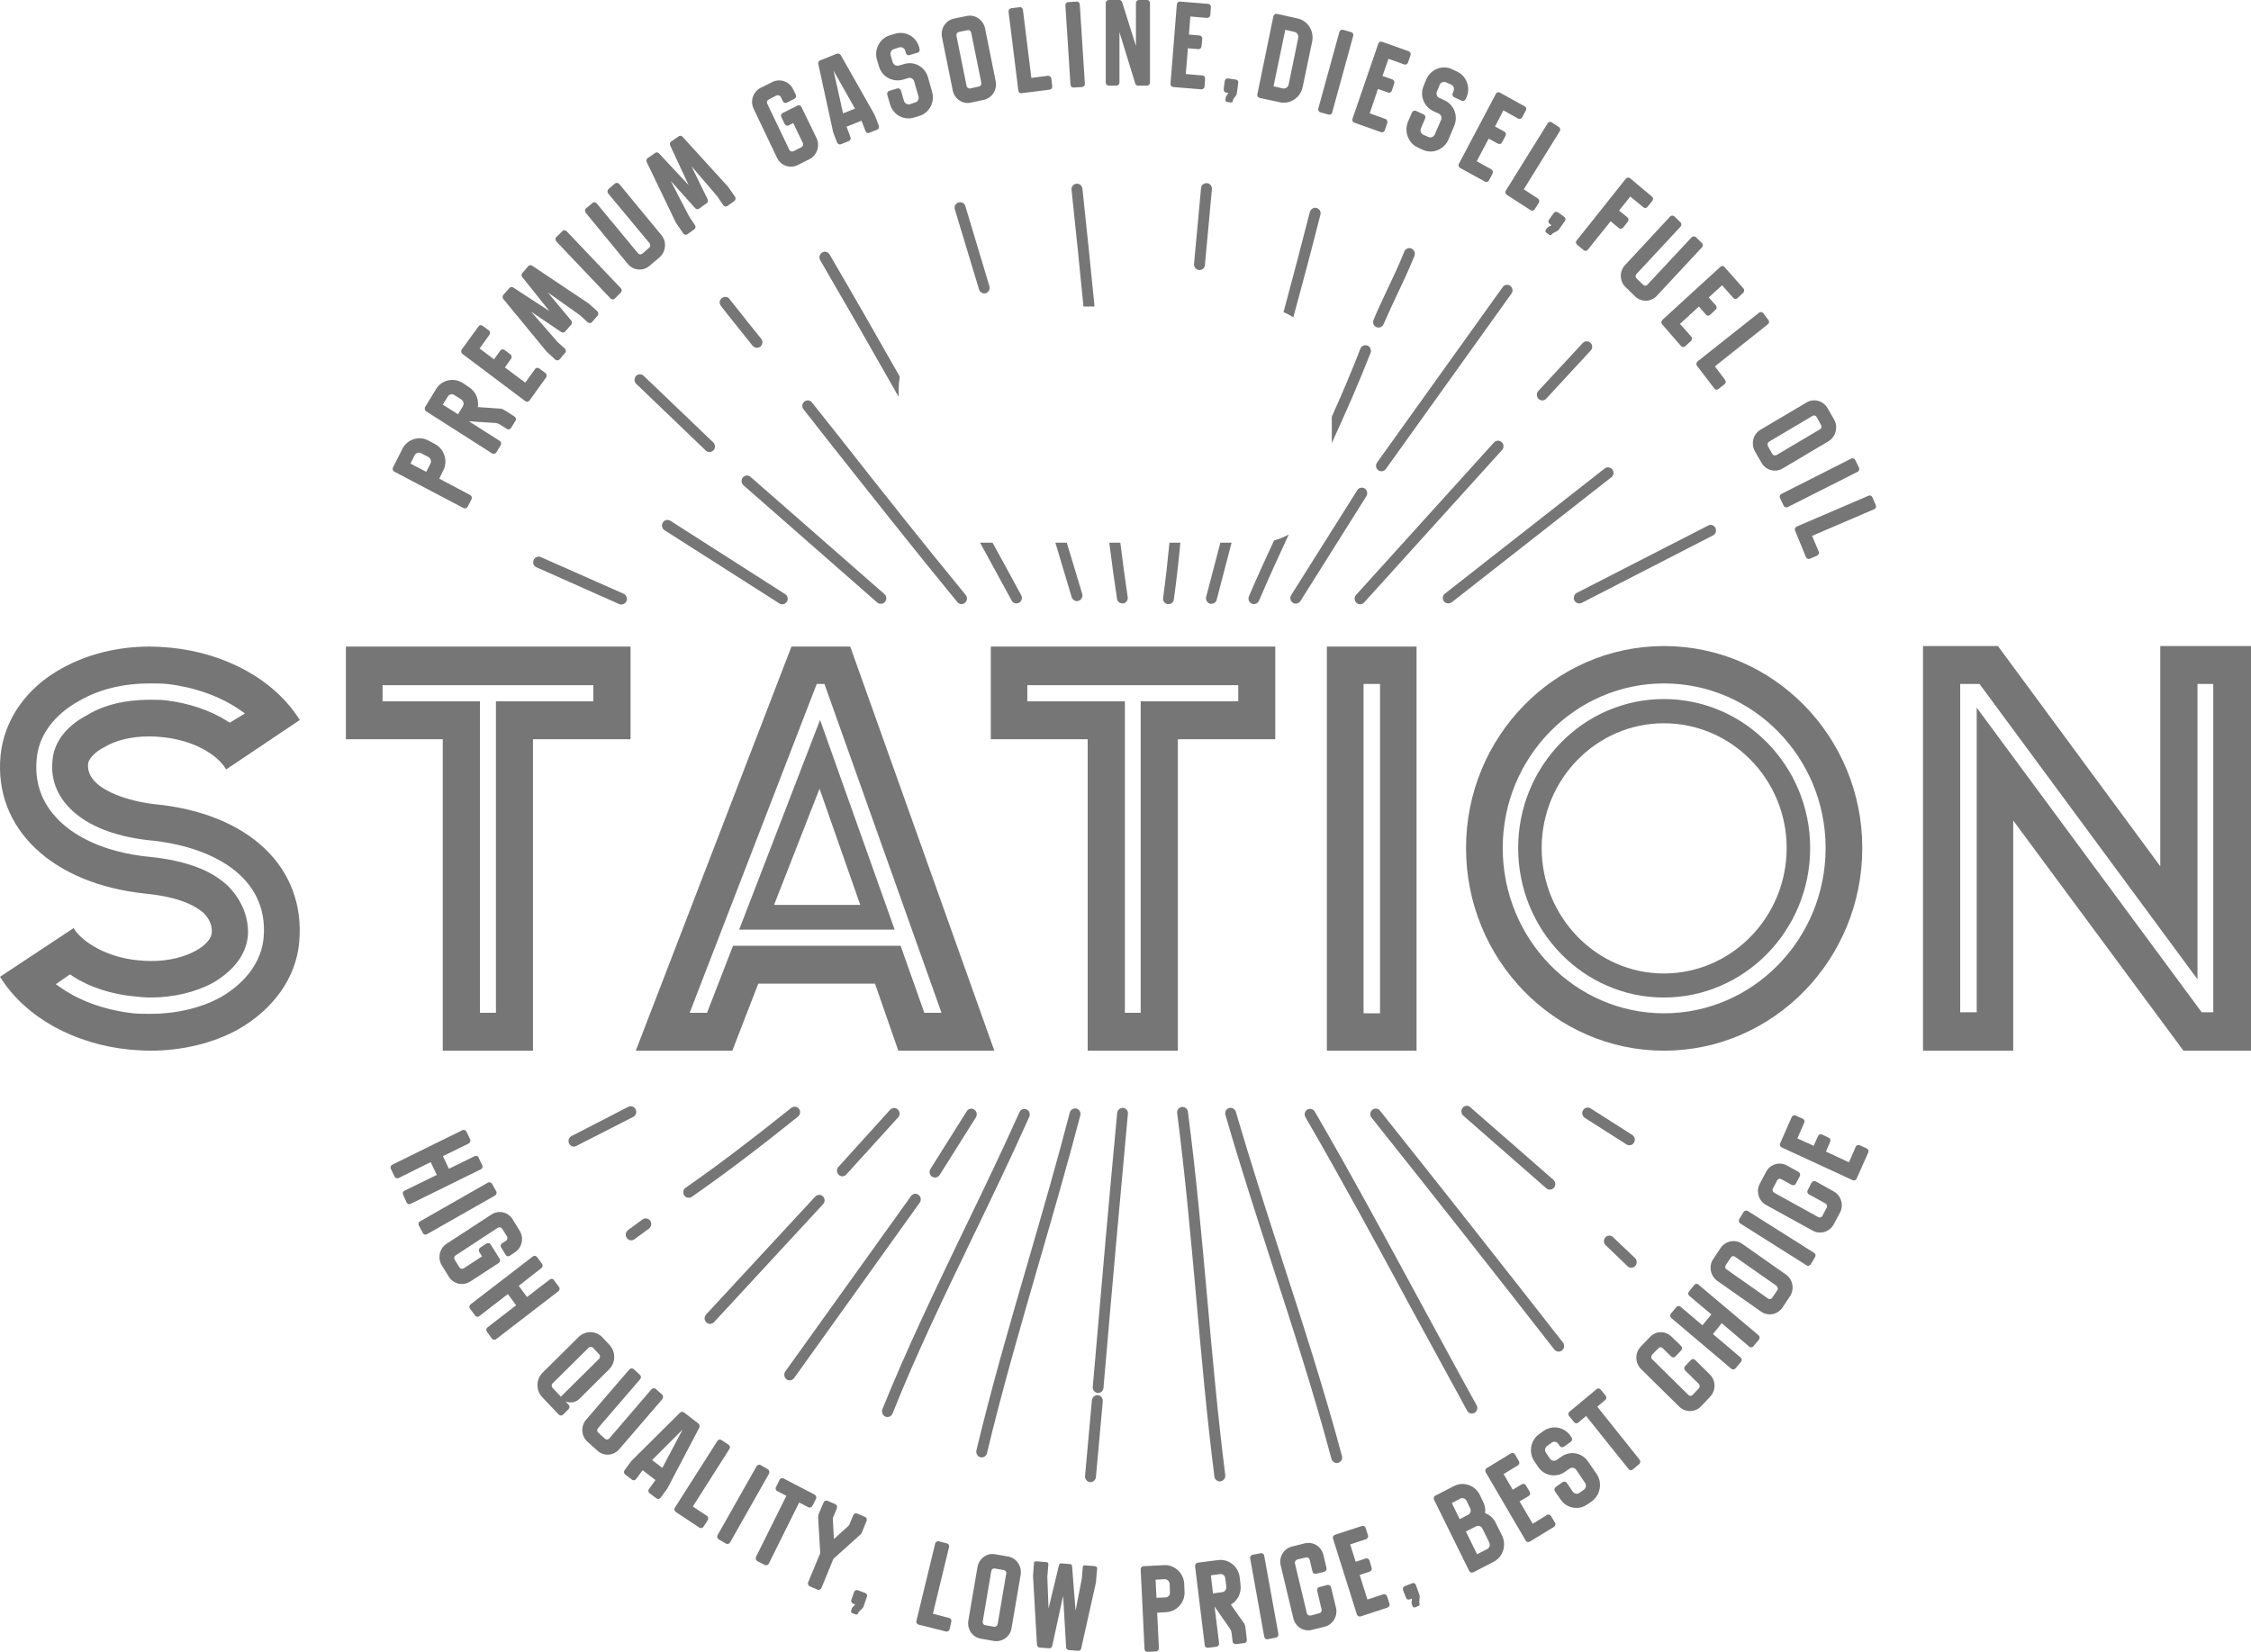 <svg width="128.27" height="94.147" viewBox="0 0 128.27 94.147" fill="none" xmlns="http://www.w3.org/2000/svg" xmlns:xlink="http://www.w3.org/1999/xlink">
	<desc>
			Created with Pixso.
	</desc>
	<defs/>
	<path id="Vector" d="M45.53 63.19C45.42 63.06 45.23 63.03 45.09 63.14C42.73 65.03 40.87 66.44 39.07 67.69C38.93 67.78 38.89 67.98 38.99 68.13C39.05 68.22 39.15 68.26 39.25 68.26C39.31 68.26 39.37 68.25 39.42 68.21C41.23 66.95 43.1 65.54 45.47 63.64C45.61 63.53 45.63 63.33 45.53 63.19Z" fill="#767676" fill-opacity="1" fill-rule="nonzero"/>
	<path id="Vector" d="M35.97 70.69C36.03 70.69 36.09 70.67 36.15 70.63L36.98 70.02C37.12 69.91 37.15 69.72 37.05 69.57C36.94 69.43 36.75 69.4 36.61 69.5L35.78 70.11C35.65 70.22 35.61 70.41 35.72 70.56C35.78 70.64 35.87 70.69 35.97 70.69Z" fill="#767676" fill-opacity="1" fill-rule="nonzero"/>
	<path id="Vector" d="M55.09 63.33L53.02 66.62C52.93 66.77 52.97 66.97 53.11 67.06C53.16 67.09 53.22 67.11 53.28 67.11C53.38 67.11 53.48 67.06 53.54 66.97L55.61 63.68C55.7 63.53 55.66 63.33 55.52 63.24C55.38 63.14 55.18 63.18 55.09 63.33Z" fill="#767676" fill-opacity="1" fill-rule="nonzero"/>
	<path id="Vector" d="M45 78.67C45.1 78.67 45.19 78.62 45.25 78.54L52.41 68.54C52.51 68.4 52.48 68.2 52.34 68.1C52.21 67.99 52.01 68.02 51.91 68.17L44.75 78.16C44.65 78.3 44.68 78.5 44.82 78.61C44.87 78.65 44.94 78.67 45 78.67Z" fill="#767676" fill-opacity="1" fill-rule="nonzero"/>
	<path id="Vector" d="M60.96 63.41C60.23 66.23 59.4 69.08 58.6 71.84C57.57 75.37 56.51 79.02 55.64 82.66C55.6 82.83 55.7 83 55.86 83.05C55.89 83.05 55.92 83.06 55.94 83.06C56.08 83.06 56.21 82.96 56.24 82.82C57.11 79.19 58.17 75.54 59.19 72.02C59.99 69.26 60.82 66.4 61.56 63.57C61.6 63.4 61.51 63.23 61.34 63.18C61.18 63.14 61 63.24 60.96 63.41Z" fill="#767676" fill-opacity="1" fill-rule="nonzero"/>
	<path id="Vector" d="M40.46 75.45C40.54 75.45 40.62 75.42 40.69 75.35L46.9 68.63C47.02 68.5 47.02 68.31 46.89 68.18C46.77 68.06 46.57 68.07 46.45 68.2L40.24 74.91C40.12 75.04 40.12 75.24 40.25 75.36C40.31 75.42 40.38 75.45 40.46 75.45Z" fill="#767676" fill-opacity="1" fill-rule="nonzero"/>
	<path id="Vector" d="M35.8 63.08L32.56 64.75C32.41 64.83 32.35 65.02 32.43 65.17C32.48 65.28 32.59 65.35 32.7 65.35C32.75 65.35 32.8 65.33 32.84 65.31L36.09 63.65C36.24 63.57 36.3 63.38 36.22 63.22C36.14 63.07 35.96 63 35.8 63.08Z" fill="#767676" fill-opacity="1" fill-rule="nonzero"/>
	<path id="Vector" d="M48.23 66.93L51.18 63.68C51.3 63.55 51.29 63.35 51.16 63.23C51.04 63.11 50.84 63.12 50.72 63.25L47.78 66.5C47.66 66.63 47.67 66.83 47.79 66.95C47.85 67.01 47.93 67.04 48 67.04C48.09 67.04 48.17 67 48.23 66.93Z" fill="#767676" fill-opacity="1" fill-rule="nonzero"/>
	<path id="Vector" d="M58.65 63.65C58.72 63.49 58.66 63.3 58.5 63.23C58.34 63.16 58.16 63.22 58.09 63.39C57.07 65.67 55.96 67.97 54.89 70.18C53.31 73.47 51.67 76.87 50.28 80.32C50.22 80.48 50.3 80.67 50.46 80.74C50.49 80.75 50.53 80.76 50.57 80.76C50.69 80.76 50.81 80.69 50.86 80.56C52.23 77.12 53.87 73.74 55.45 70.46C56.52 68.24 57.63 65.94 58.65 63.65Z" fill="#767676" fill-opacity="1" fill-rule="nonzero"/>
	<path id="Vector" d="M69.2 84.15C69.22 84.31 69.36 84.43 69.51 84.43C69.52 84.43 69.54 84.43 69.55 84.42C69.72 84.4 69.84 84.24 69.82 84.07C69.39 80.68 69.08 77.21 68.78 73.85C68.47 70.41 68.15 66.85 67.69 63.36C67.67 63.19 67.52 63.07 67.34 63.09C67.17 63.12 67.05 63.27 67.08 63.45C67.53 66.92 67.85 70.48 68.16 73.91C68.46 77.27 68.77 80.75 69.2 84.15Z" fill="#767676" fill-opacity="1" fill-rule="nonzero"/>
	<path id="Vector" d="M72.47 72C73.65 75.63 74.87 79.39 75.87 83.14C75.91 83.28 76.04 83.38 76.17 83.38C76.2 83.38 76.23 83.37 76.25 83.37C76.42 83.32 76.52 83.15 76.47 82.98C75.46 79.21 74.24 75.44 73.06 71.8C72.17 69.05 71.25 66.19 70.42 63.36C70.37 63.2 70.2 63.1 70.03 63.15C69.87 63.2 69.78 63.38 69.83 63.54C70.65 66.38 71.58 69.24 72.47 72Z" fill="#767676" fill-opacity="1" fill-rule="nonzero"/>
	<path id="Vector" d="M83.6 80.39C83.66 80.5 83.76 80.56 83.87 80.56C83.92 80.56 83.98 80.54 84.03 80.52C84.17 80.43 84.23 80.23 84.14 80.08C83.05 78.12 81.97 76.11 80.91 74.16C78.98 70.6 76.99 66.91 74.92 63.35C74.83 63.2 74.64 63.15 74.49 63.24C74.35 63.33 74.3 63.53 74.39 63.67C76.45 67.23 78.45 70.91 80.37 74.47C81.43 76.41 82.52 78.42 83.6 80.39Z" fill="#767676" fill-opacity="1" fill-rule="nonzero"/>
	<path id="Vector" d="M88.11 67.72C88.17 67.77 88.24 67.8 88.31 67.8C88.4 67.8 88.49 67.76 88.55 67.69C88.66 67.55 88.65 67.36 88.52 67.24L83.78 63.1C83.66 62.98 83.46 63 83.35 63.13C83.24 63.27 83.25 63.46 83.38 63.58L88.11 67.72Z" fill="#767676" fill-opacity="1" fill-rule="nonzero"/>
	<path id="Vector" d="M92.74 72.16C92.8 72.22 92.88 72.25 92.95 72.25C93.04 72.25 93.12 72.22 93.18 72.15C93.3 72.02 93.29 71.82 93.17 71.7L91.92 70.51C91.8 70.39 91.6 70.39 91.48 70.52C91.37 70.65 91.37 70.85 91.5 70.97L92.74 72.16Z" fill="#767676" fill-opacity="1" fill-rule="nonzero"/>
	<path id="Vector" d="M64 63.14C63.83 63.13 63.68 63.25 63.66 63.43C63.23 68.01 62.79 72.97 62.27 79.04C62.25 79.22 62.38 79.37 62.55 79.39C62.56 79.39 62.56 79.39 62.57 79.39C62.73 79.39 62.87 79.26 62.88 79.1C63.4 73.03 63.85 68.06 64.27 63.49C64.3 63.31 64.17 63.16 64 63.14Z" fill="#767676" fill-opacity="1" fill-rule="nonzero"/>
	<path id="Vector" d="M62.56 79.51C62.39 79.5 62.24 79.63 62.22 79.8L61.83 84.12C61.81 84.29 61.94 84.45 62.11 84.47C62.12 84.47 62.13 84.47 62.14 84.47C62.3 84.47 62.43 84.35 62.45 84.18L62.84 79.86C62.85 79.68 62.73 79.53 62.56 79.51Z" fill="#767676" fill-opacity="1" fill-rule="nonzero"/>
	<path id="Vector" d="M88.82 77.03C88.89 77.03 88.95 77.01 89.01 76.96C89.15 76.85 89.17 76.65 89.06 76.51C85.52 71.98 82.01 67.53 78.63 63.29C78.53 63.16 78.33 63.14 78.2 63.25C78.07 63.36 78.04 63.56 78.15 63.69C81.53 67.93 85.03 72.37 88.57 76.91C88.64 76.99 88.73 77.03 88.82 77.03Z" fill="#767676" fill-opacity="1" fill-rule="nonzero"/>
	<path id="Vector" d="M92.84 65.27C92.95 65.27 93.05 65.22 93.11 65.12C93.2 64.97 93.16 64.78 93.01 64.68L90.64 63.17C90.49 63.08 90.3 63.12 90.21 63.27C90.12 63.42 90.16 63.61 90.31 63.71L92.68 65.22C92.73 65.25 92.79 65.27 92.84 65.27Z" fill="#767676" fill-opacity="1" fill-rule="nonzero"/>
	<path id="Vector" d="M82.28 34.27C82.34 34.35 82.43 34.39 82.53 34.39C82.59 34.39 82.66 34.37 82.72 34.33L91.82 27.2C91.96 27.1 91.98 26.9 91.88 26.76C91.77 26.62 91.58 26.59 91.44 26.7L82.34 33.83C82.2 33.93 82.18 34.13 82.28 34.27Z" fill="#767676" fill-opacity="1" fill-rule="nonzero"/>
	<path id="Vector" d="M77.77 27.84C77.62 27.75 77.43 27.79 77.34 27.94L73.58 33.91C73.48 34.06 73.53 34.26 73.67 34.35C73.72 34.39 73.78 34.4 73.84 34.4C73.94 34.4 74.04 34.35 74.1 34.26L77.86 28.28C77.95 28.13 77.91 27.94 77.77 27.84Z" fill="#767676" fill-opacity="1" fill-rule="nonzero"/>
	<path id="Vector" d="M85.63 16.36L78.47 26.36C78.37 26.5 78.4 26.7 78.54 26.8C78.59 26.84 78.66 26.86 78.72 26.86C78.82 26.86 78.91 26.81 78.97 26.73L86.13 16.73C86.23 16.59 86.2 16.4 86.06 16.29C85.92 16.19 85.73 16.22 85.63 16.36Z" fill="#767676" fill-opacity="1" fill-rule="nonzero"/>
	<path id="Vector" d="M75.24 12.24C75.29 12.07 75.19 11.9 75.02 11.85C74.86 11.81 74.69 11.91 74.64 12.08C74.16 13.97 73.65 15.89 73.14 17.79C73.33 17.87 73.52 17.97 73.7 18.08C74.23 16.14 74.75 14.18 75.24 12.24Z" fill="#767676" fill-opacity="1" fill-rule="nonzero"/>
	<path id="Vector" d="M68.73 34.02C68.69 34.19 68.79 34.36 68.96 34.41C68.98 34.41 69.01 34.41 69.03 34.41C69.17 34.41 69.3 34.32 69.33 34.18C69.61 33.1 69.9 32.01 70.18 30.93L69.54 30.93C69.27 31.96 69 32.99 68.73 34.02Z" fill="#767676" fill-opacity="1" fill-rule="nonzero"/>
	<path id="Vector" d="M88.11 22.72L90.64 19.98C90.76 19.86 90.76 19.66 90.63 19.54C90.51 19.42 90.31 19.42 90.19 19.55L87.66 22.28C87.54 22.41 87.55 22.61 87.67 22.73C87.73 22.79 87.81 22.82 87.88 22.82C87.97 22.82 88.05 22.79 88.11 22.72Z" fill="#767676" fill-opacity="1" fill-rule="nonzero"/>
	<path id="Vector" d="M80.42 14.16C80.26 14.1 80.08 14.18 80.02 14.34C79.73 15.08 79.39 15.79 79.03 16.55C78.78 17.09 78.51 17.65 78.27 18.23C78.2 18.39 78.27 18.57 78.43 18.64C78.47 18.66 78.51 18.67 78.55 18.67C78.67 18.67 78.79 18.6 78.84 18.48C79.08 17.92 79.34 17.37 79.59 16.83C79.94 16.1 80.3 15.34 80.6 14.58C80.66 14.41 80.58 14.23 80.42 14.16Z" fill="#767676" fill-opacity="1" fill-rule="nonzero"/>
	<path id="Vector" d="M89.71 34.22C89.77 34.33 89.88 34.39 89.99 34.39C90.04 34.39 90.09 34.38 90.13 34.36L97.62 30.51C97.77 30.43 97.83 30.25 97.75 30.09C97.68 29.93 97.49 29.87 97.34 29.95L89.85 33.79C89.7 33.87 89.64 34.06 89.71 34.22Z" fill="#767676" fill-opacity="1" fill-rule="nonzero"/>
	<path id="Vector" d="M77.29 34.35C77.35 34.41 77.43 34.44 77.5 34.44C77.59 34.44 77.67 34.4 77.73 34.34L85.59 25.65C85.71 25.52 85.7 25.32 85.57 25.2C85.45 25.08 85.25 25.09 85.13 25.22L77.27 33.91C77.16 34.03 77.17 34.23 77.29 34.35Z" fill="#767676" fill-opacity="1" fill-rule="nonzero"/>
	<path id="Vector" d="M71.17 33.98C71.1 34.15 71.17 34.33 71.33 34.4C71.37 34.42 71.41 34.43 71.45 34.43C71.57 34.43 71.69 34.36 71.74 34.24C72.28 32.97 72.86 31.71 73.44 30.46C73.17 30.61 72.89 30.72 72.6 30.8C72.11 31.85 71.63 32.91 71.17 33.98Z" fill="#767676" fill-opacity="1" fill-rule="nonzero"/>
	<path id="Vector" d="M78.1 20.11C78.16 19.95 78.09 19.76 77.93 19.7C77.77 19.63 77.59 19.71 77.52 19.87C77.02 21.17 76.47 22.46 75.89 23.75L75.89 25.25C76.67 23.55 77.43 21.83 78.1 20.11Z" fill="#767676" fill-opacity="1" fill-rule="nonzero"/>
	<path id="Vector" d="M61.68 10.75C61.66 10.58 61.51 10.45 61.33 10.47C61.16 10.49 61.04 10.65 61.06 10.82C61.3 13.02 61.52 15.27 61.74 17.47L62.37 17.47C62.15 15.25 61.92 12.97 61.68 10.75Z" fill="#767676" fill-opacity="1" fill-rule="nonzero"/>
	<path id="Vector" d="M63.65 34.12C63.67 34.28 63.8 34.39 63.96 34.39C63.97 34.39 63.99 34.39 64 34.39C64.17 34.37 64.29 34.2 64.26 34.03C64.11 33.01 63.97 31.97 63.84 30.93L63.21 30.93C63.35 32 63.49 33.07 63.65 34.12Z" fill="#767676" fill-opacity="1" fill-rule="nonzero"/>
	<path id="Vector" d="M61.07 34.04C61.11 34.17 61.24 34.26 61.37 34.26C61.4 34.26 61.43 34.26 61.46 34.24C61.62 34.19 61.72 34.01 61.67 33.85L60.79 30.93L60.14 30.93L61.07 34.04Z" fill="#767676" fill-opacity="1" fill-rule="nonzero"/>
	<path id="Vector" d="M56.08 16.72C56.11 16.72 56.14 16.72 56.18 16.71C56.34 16.65 56.43 16.48 56.38 16.31L55.01 11.75C54.96 11.58 54.79 11.49 54.62 11.54C54.45 11.59 54.36 11.76 54.41 11.93L55.79 16.5C55.83 16.63 55.95 16.72 56.08 16.72Z" fill="#767676" fill-opacity="1" fill-rule="nonzero"/>
	<path id="Vector" d="M57.65 34.23C57.71 34.33 57.81 34.39 57.92 34.39C57.97 34.39 58.02 34.38 58.07 34.35C58.22 34.27 58.28 34.07 58.19 33.92C57.65 32.91 57.1 31.92 56.56 30.93L55.85 30.93C56.44 32.02 57.04 33.12 57.65 34.23Z" fill="#767676" fill-opacity="1" fill-rule="nonzero"/>
	<path id="Vector" d="M51.27 21.46C49.91 19.06 48.58 16.74 47.27 14.5C47.18 14.35 46.99 14.3 46.85 14.39C46.7 14.48 46.65 14.68 46.74 14.83C48.19 17.32 49.68 19.92 51.21 22.62L51.21 22.22C51.21 21.96 51.23 21.71 51.27 21.46Z" fill="#767676" fill-opacity="1" fill-rule="nonzero"/>
	<path id="Vector" d="M42.33 27.21C42.22 27.35 42.24 27.54 42.37 27.66L49.99 34.34C50.05 34.39 50.12 34.41 50.2 34.41C50.28 34.41 50.37 34.38 50.43 34.3C50.54 34.17 50.53 33.97 50.4 33.86L42.77 27.18C42.64 27.06 42.44 27.08 42.33 27.21Z" fill="#767676" fill-opacity="1" fill-rule="nonzero"/>
	<path id="Vector" d="M36.68 21.42C36.56 21.3 36.36 21.3 36.24 21.43C36.13 21.56 36.13 21.76 36.26 21.88L40.22 25.68C40.28 25.74 40.35 25.76 40.43 25.76C40.51 25.76 40.59 25.73 40.66 25.66C40.77 25.54 40.77 25.33 40.64 25.21L36.68 21.42Z" fill="#767676" fill-opacity="1" fill-rule="nonzero"/>
	<path id="Vector" d="M30.82 31.75C30.66 31.68 30.48 31.75 30.41 31.92C30.34 32.08 30.41 32.26 30.57 32.33L35.29 34.43C35.33 34.45 35.37 34.45 35.41 34.45C35.53 34.45 35.65 34.38 35.7 34.26C35.77 34.1 35.69 33.91 35.54 33.84L30.82 31.75Z" fill="#767676" fill-opacity="1" fill-rule="nonzero"/>
	<path id="Vector" d="M66.28 34.07C66.25 34.25 66.37 34.41 66.54 34.43C66.56 34.43 66.57 34.43 66.59 34.43C66.74 34.43 66.87 34.32 66.89 34.16C67.04 33.09 67.16 32.01 67.26 30.93L66.64 30.93C66.54 31.98 66.42 33.03 66.28 34.07Z" fill="#767676" fill-opacity="1" fill-rule="nonzero"/>
	<path id="Vector" d="M68.78 10.44C68.61 10.42 68.45 10.55 68.44 10.72L68.04 15.04C68.03 15.22 68.15 15.37 68.32 15.39C68.33 15.39 68.35 15.39 68.35 15.39C68.51 15.39 68.65 15.27 68.66 15.1L69.06 10.78C69.07 10.61 68.95 10.45 68.78 10.44Z" fill="#767676" fill-opacity="1" fill-rule="nonzero"/>
	<path id="Vector" d="M41.87 17.42L41.56 17.03C41.46 16.9 41.26 16.88 41.13 16.99C40.99 17.1 40.97 17.29 41.08 17.43L41.38 17.82C41.87 18.44 42.39 19.09 42.89 19.71C42.96 19.78 43.04 19.82 43.13 19.82C43.21 19.82 43.27 19.8 43.33 19.75C43.47 19.63 43.48 19.43 43.37 19.3C42.87 18.69 42.36 18.04 41.87 17.42Z" fill="#767676" fill-opacity="1" fill-rule="nonzero"/>
	<path id="Vector" d="M54.55 34.31C54.62 34.39 54.7 34.43 54.79 34.43C54.86 34.43 54.93 34.4 54.99 34.35C55.12 34.24 55.14 34.04 55.03 33.91C52.57 30.92 50.09 27.78 47.7 24.74L46.27 22.94C46.16 22.8 45.97 22.78 45.83 22.89C45.7 23 45.68 23.2 45.79 23.33L47.21 25.14C49.61 28.17 52.09 31.32 54.55 34.31Z" fill="#767676" fill-opacity="1" fill-rule="nonzero"/>
	<path id="Vector" d="M37.77 29.78C37.68 29.93 37.72 30.13 37.87 30.22L44.41 34.39C44.46 34.43 44.52 34.44 44.58 34.44C44.68 34.44 44.78 34.39 44.84 34.29C44.93 34.14 44.89 33.95 44.74 33.86L38.2 29.68C38.06 29.59 37.86 29.63 37.77 29.78Z" fill="#767676" fill-opacity="1" fill-rule="nonzero"/>
	<path id="Vector" d="M5.02 43.5C5.08 43.25 5.36 42.88 5.93 42.59C6.58 42.19 7.49 41.97 8.49 41.97C8.74 41.97 8.99 41.98 9.23 42.01C11.08 42.18 12.4 43.05 12.84 43.78L12.89 43.85L17.09 41.03L17.06 41C15.64 38.75 12.88 37.22 9.7 36.91C9.32 36.88 8.92 36.85 8.52 36.85C6.71 36.85 4.99 37.28 3.54 38.08C1.51 39.19 0.23 41.01 0.03 43.07C-0.36 47.22 2.97 50.38 8.3 50.93C9.83 51.08 10.93 51.45 11.6 52.03C12.09 52.52 12.09 52.99 12.06 53.19C12.04 53.5 11.67 53.91 11.16 54.18C10.48 54.56 9.58 54.77 8.62 54.77C8.37 54.77 8.12 54.75 7.88 54.73C6.06 54.56 4.71 53.69 4.22 52.94L4.2 52.89L0 55.67L0.04 55.73C1.47 57.98 4.22 59.51 7.4 59.82C7.77 59.85 8.17 59.88 8.58 59.88C10.36 59.88 12.12 59.46 13.53 58.69C15.59 57.53 16.87 55.71 17.05 53.7C17.43 49.44 14.19 46.35 8.8 45.83C7.44 45.68 4.9 45.01 5.02 43.55L5.02 43.52L5.02 43.5ZM4.3 46.36C5.3 47.19 6.79 47.72 8.61 47.9C11.92 48.23 15.35 49.87 15.02 53.47C14.89 54.79 14.03 55.99 12.58 56.83C11.48 57.44 10.06 57.78 8.59 57.78C8.24 57.78 7.92 57.78 7.6 57.75C6.06 57.58 4.62 57.08 3.54 56.34L3.18 56.09L3.99 55.53L4.15 55.64C5.1 56.26 6.36 56.67 7.69 56.79C7.97 56.82 8.26 56.85 8.59 56.85C9.87 56.85 11.14 56.55 12.14 56.01C13.33 55.31 14.01 54.4 14.12 53.38C14.21 52.36 13.8 51.32 13.01 50.51C12.05 49.59 10.58 49.04 8.5 48.83C6.09 48.6 4.09 47.71 3.01 46.37C2.29 45.49 1.98 44.45 2.09 43.27C2.19 41.94 3.07 40.73 4.52 39.94C5.63 39.29 7.01 38.95 8.53 38.95C8.87 38.95 9.19 38.95 9.52 38.98C11.02 39.15 12.46 39.65 13.57 40.39L13.96 40.66L13.09 41.19L12.94 41.09C11.98 40.48 10.73 40.06 9.42 39.91C9.13 39.88 8.84 39.88 8.53 39.88C7.12 39.88 5.9 40.18 4.96 40.76C3.77 41.38 3.07 42.3 2.99 43.35C2.87 44.51 3.33 45.55 4.3 46.36Z" fill="#767676" fill-opacity="1" fill-rule="nonzero"/>
	<path id="Vector" d="M25.23 59.88L30.37 59.88L30.37 42.13L35.93 42.13L35.93 36.85L19.71 36.85L19.71 42.13L25.23 42.13L25.23 59.88L25.23 59.88ZM21.8 39.97L21.8 39.05L33.81 39.05L33.81 39.97L28.26 39.97L28.26 57.72L27.35 57.72L27.35 39.97L21.8 39.97Z" fill="#767676" fill-opacity="1" fill-rule="nonzero"/>
	<path id="Vector" d="M42.12 52.98L50.98 52.98L46.73 41.03L42.12 52.98ZM44.11 51.57L46.7 44.95L49.02 51.57L44.11 51.57Z" fill="#767676" fill-opacity="1" fill-rule="nonzero"/>
	<path id="Vector" d="M48.45 36.85L45.1 36.85L36.23 59.88L41.73 59.88L43.21 56.06L49.86 56.06L51.19 59.88L56.66 59.88L48.45 36.85ZM51.32 53.9L41.77 53.9L40.29 57.72L39.3 57.72L46.54 38.98L46.98 38.98L53.65 57.72L52.67 57.72L51.32 53.9Z" fill="#767676" fill-opacity="1" fill-rule="nonzero"/>
	<path id="Vector" d="M67.12 59.88L67.12 42.13L72.67 42.13L72.67 36.85L56.46 36.85L56.46 42.13L61.98 42.13L61.98 59.88L67.12 59.88ZM58.54 39.97L58.54 39.05L70.56 39.05L70.56 39.97L65 39.97L65 57.72L64.1 57.72L64.1 39.97L58.54 39.97Z" fill="#767676" fill-opacity="1" fill-rule="nonzero"/>
	<path id="Vector" d="M75.61 59.88L80.72 59.88L80.72 36.85L75.61 36.85L75.61 59.88ZM77.7 38.98L78.64 38.98L78.64 57.75L77.7 57.75L77.7 38.98Z" fill="#767676" fill-opacity="1" fill-rule="nonzero"/>
	<path id="Vector" d="M106.12 48.33C106.12 41.98 101.05 36.82 94.82 36.82C88.6 36.82 83.54 41.98 83.54 48.33C83.54 54.7 88.6 59.88 94.82 59.88C101.05 59.88 106.12 54.7 106.12 48.33ZM85.63 48.33C85.63 43.16 89.75 38.95 94.82 38.95C99.9 38.95 104.03 43.16 104.03 48.33C104.03 53.52 99.9 57.75 94.82 57.75C89.75 57.75 85.63 53.52 85.63 48.33Z" fill="#767676" fill-opacity="1" fill-rule="nonzero"/>
	<path id="Vector" d="M103.15 48.33C103.15 43.65 99.41 39.84 94.81 39.84C90.23 39.84 86.51 43.65 86.51 48.33C86.51 53.03 90.23 56.85 94.81 56.85C99.41 56.85 103.15 53.03 103.15 48.33ZM94.81 55.48C90.98 55.48 87.85 52.27 87.85 48.33C87.85 44.41 90.98 41.22 94.81 41.22C98.67 41.22 101.81 44.41 101.81 48.33C101.81 52.27 98.67 55.48 94.81 55.48Z" fill="#767676" fill-opacity="1" fill-rule="nonzero"/>
	<path id="Vector" d="M123.1 36.82L123.1 49.37L113.85 36.82L109.58 36.82L109.58 59.88L114.72 59.88L114.72 46.76L124.42 59.88L128.27 59.88L128.27 36.82L123.1 36.82ZM126.12 57.69L125.46 57.69L112.64 40.33L112.64 57.69L111.7 57.69L111.7 38.98L112.8 38.98L125.22 55.81L125.22 38.98L126.12 38.98L126.12 57.69L126.12 57.69Z" fill="#767676" fill-opacity="1" fill-rule="nonzero"/>
	<path id="Vector" d="M27.48 66.41L27.27 65.97C27.23 65.88 27.13 65.85 27.05 65.89L25.58 66.61L25.24 65.89L26.71 65.17C26.79 65.12 26.83 65.02 26.79 64.93L26.58 64.49C26.54 64.41 26.44 64.37 26.35 64.41L22.35 66.38C22.27 66.42 22.23 66.53 22.27 66.61L22.48 67.05C22.52 67.14 22.62 67.18 22.71 67.14L24.54 66.23L24.89 66.96L23.05 67.86C22.96 67.9 22.93 68 22.97 68.09L23.17 68.53C23.21 68.61 23.31 68.66 23.4 68.61L27.4 66.64C27.49 66.6 27.52 66.49 27.48 66.41Z" fill="#767676" fill-opacity="1" fill-rule="nonzero"/>
	<path id="Vector" d="M28.28 67.9L28.04 67.47C27.99 67.38 27.89 67.36 27.8 67.4L23.93 69.61C23.85 69.66 23.82 69.76 23.87 69.85L24.1 70.28C24.15 70.36 24.25 70.39 24.33 70.34L28.2 68.14C28.29 68.09 28.32 67.98 28.28 67.9Z" fill="#767676" fill-opacity="1" fill-rule="nonzero"/>
	<path id="Vector" d="M28.42 71.98C28.5 71.93 28.52 71.82 28.47 71.74L27.96 70.92C27.91 70.84 27.8 70.82 27.72 70.87L27.37 71.1C27.29 71.16 27.26 71.27 27.31 71.35L27.47 71.6L26.42 72.29C26.34 72.34 26.23 72.31 26.18 72.23L25.91 71.79C25.86 71.71 25.88 71.6 25.96 71.55L28.37 69.97C28.45 69.92 28.56 69.95 28.61 70.02L28.89 70.46C28.94 70.55 28.91 70.66 28.84 70.71L28.61 70.86C28.53 70.91 28.5 71.02 28.56 71.1L28.81 71.51C28.86 71.6 28.97 71.62 29.05 71.57L29.34 71.37C29.75 71.11 29.87 70.55 29.61 70.14L29.21 69.49C28.95 69.07 28.41 68.95 28 69.22L25.44 70.89C25.04 71.15 24.92 71.71 25.18 72.12L25.58 72.77C25.84 73.18 26.38 73.3 26.79 73.04L28.42 71.98Z" fill="#767676" fill-opacity="1" fill-rule="nonzero"/>
	<path id="Vector" d="M31.85 73.34L31.56 72.95C31.51 72.87 31.4 72.86 31.33 72.92L30.03 73.92L29.56 73.28L30.85 72.27C30.93 72.22 30.94 72.11 30.89 72.03L30.6 71.64C30.54 71.56 30.44 71.55 30.36 71.61L26.81 74.34C26.74 74.4 26.72 74.5 26.78 74.58L27.07 74.97C27.12 75.05 27.23 75.07 27.31 75.01L28.94 73.75L29.41 74.39L27.78 75.65C27.7 75.71 27.69 75.82 27.75 75.9L28.03 76.29C28.09 76.36 28.19 76.38 28.27 76.32L31.82 73.59C31.9 73.53 31.91 73.41 31.85 73.34Z" fill="#767676" fill-opacity="1" fill-rule="nonzero"/>
	<path id="Vector" d="M33.02 79.72L34.71 78.04C35.09 77.66 35.1 77.04 34.73 76.65L34.33 76.22C33.96 75.83 33.35 75.82 32.97 76.2L30.91 78.24C30.54 78.62 30.53 79.24 30.9 79.63L31.84 80.62C31.91 80.69 32.02 80.69 32.08 80.63L32.4 80.31C32.47 80.24 32.47 80.13 32.41 80.07L32.22 79.87C32.49 79.98 32.81 79.93 33.02 79.72ZM31.96 79.6L31.49 79.1C31.42 79.03 31.42 78.91 31.48 78.85L33.54 76.81C33.61 76.74 33.72 76.74 33.79 76.81L34.14 77.18C34.21 77.25 34.21 77.37 34.14 77.44L31.96 79.6Z" fill="#767676" fill-opacity="1" fill-rule="nonzero"/>
	<path id="Vector" d="M37.73 79.48L37.37 79.16C37.3 79.09 37.19 79.11 37.12 79.18L34.72 81.98C34.65 82.06 34.54 82.06 34.47 81.99L34.09 81.65C34.02 81.59 34.01 81.47 34.07 81.4L36.48 78.6C36.54 78.53 36.54 78.42 36.46 78.35L36.11 78.03C36.03 77.96 35.92 77.98 35.86 78.05L33.4 80.91C33.08 81.28 33.12 81.85 33.48 82.17L34.05 82.68C34.4 83.01 34.96 82.97 35.28 82.6L37.74 79.74C37.8 79.66 37.8 79.55 37.73 79.48Z" fill="#767676" fill-opacity="1" fill-rule="nonzero"/>
	<path id="Vector" d="M39.8 81.13L38.98 80.5C38.91 80.44 38.82 80.45 38.75 80.51L36.01 83.23C35.98 83.26 35.97 83.28 35.95 83.3L35.59 83.79C35.54 83.87 35.55 83.98 35.62 84.03L36.01 84.33C36.09 84.39 36.19 84.37 36.25 84.29L36.62 83.79L37.35 84.35L36.98 84.86C36.92 84.94 36.94 85.04 37.01 85.1L37.4 85.39C37.48 85.45 37.58 85.44 37.64 85.36L38 84.87C38.02 84.85 38.03 84.83 38.05 84.79L39.85 81.36C39.88 81.29 39.87 81.18 39.8 81.13ZM37.74 83.66L37.16 83.21L38.9 81.47L37.74 83.66Z" fill="#767676" fill-opacity="1" fill-rule="nonzero"/>
	<path id="Vector" d="M40.28 86.39L39.48 85.86L41.57 82.57C41.62 82.49 41.59 82.38 41.51 82.33L41.11 82.07C41.03 82.02 40.93 82.04 40.88 82.12L38.46 85.92C38.4 86.01 38.43 86.11 38.51 86.17L39.85 87.06C39.93 87.11 40.04 87.09 40.09 87.01L40.33 86.63C40.38 86.55 40.36 86.44 40.28 86.39Z" fill="#767676" fill-opacity="1" fill-rule="nonzero"/>
	<path id="Vector" d="M43.76 83.74L43.35 83.5C43.26 83.45 43.16 83.48 43.11 83.57L40.89 87.49C40.84 87.57 40.87 87.68 40.95 87.73L41.36 87.97C41.45 88.02 41.55 87.99 41.6 87.91L43.82 83.99C43.86 83.9 43.84 83.79 43.76 83.74Z" fill="#767676" fill-opacity="1" fill-rule="nonzero"/>
	<path id="Vector" d="M46.29 85.83L46.5 85.42C46.54 85.33 46.5 85.23 46.42 85.18L44.65 84.26C44.57 84.22 44.46 84.25 44.42 84.34L44.22 84.75C44.17 84.84 44.21 84.94 44.29 84.98L44.81 85.25L43.08 88.73C43.04 88.82 43.08 88.93 43.15 88.97L43.58 89.19C43.67 89.23 43.77 89.2 43.81 89.11L45.54 85.63L46.06 85.9C46.14 85.94 46.25 85.91 46.29 85.83Z" fill="#767676" fill-opacity="1" fill-rule="nonzero"/>
	<path id="Vector" d="M49.12 87.32L49.38 86.68C49.42 86.59 49.38 86.49 49.29 86.45L48.85 86.26C48.76 86.22 48.66 86.26 48.62 86.36L48.42 86.84C48.4 86.9 48.37 86.94 48.33 86.98L47.52 87.71L47.46 86.61C47.46 86.55 47.46 86.49 47.49 86.44L47.69 85.95C47.72 85.86 47.68 85.76 47.59 85.72L47.15 85.53C47.06 85.5 46.97 85.54 46.93 85.63L46.66 86.26C46.63 86.33 46.62 86.41 46.62 86.49L46.74 88.52L46.05 90.18C46.02 90.27 46.06 90.37 46.15 90.41L46.59 90.6C46.68 90.63 46.77 90.59 46.81 90.5L47.49 88.84L48.98 87.5C49.05 87.45 49.09 87.39 49.12 87.32Z" fill="#767676" fill-opacity="1" fill-rule="nonzero"/>
	<path id="Vector" d="M49.31 90.79L48.88 90.63C48.79 90.6 48.7 90.64 48.67 90.73L48.51 91.18C48.48 91.27 48.53 91.36 48.62 91.4L48.74 91.44L48.61 91.57C48.58 91.6 48.55 91.63 48.54 91.67L48.5 91.8C48.48 91.85 48.51 91.91 48.55 91.93L48.77 92.01C48.82 92.02 48.88 92 48.9 91.94L48.91 91.91C48.92 91.87 48.95 91.85 48.96 91.84L49.16 91.64C49.18 91.61 49.2 91.58 49.21 91.55L49.4 91C49.43 90.9 49.39 90.82 49.31 90.79Z" fill="#767676" fill-opacity="1" fill-rule="nonzero"/>
	<path id="Vector" d="M54.08 92.21L53.16 91.97L54.08 88.17C54.11 88.08 54.05 87.98 53.96 87.96L53.5 87.84C53.4 87.82 53.31 87.88 53.29 87.97L52.22 92.38C52.19 92.47 52.25 92.56 52.34 92.59L53.9 92.98C53.99 93.01 54.08 92.95 54.11 92.86L54.21 92.42C54.23 92.33 54.18 92.23 54.08 92.21Z" fill="#767676" fill-opacity="1" fill-rule="nonzero"/>
	<path id="Vector" d="M57.45 88.71L56.71 88.58C56.23 88.49 55.78 88.83 55.7 89.31L55.18 92.36C55.1 92.85 55.41 93.31 55.89 93.39L56.63 93.52C57.1 93.6 57.56 93.28 57.64 92.8L58.16 89.75C58.24 89.26 57.92 88.79 57.45 88.71ZM56.85 92.56C56.83 92.66 56.74 92.73 56.64 92.71L56.14 92.62C56.05 92.61 55.98 92.51 56 92.41L56.49 89.52C56.51 89.43 56.6 89.37 56.69 89.39L57.19 89.48C57.29 89.49 57.36 89.58 57.34 89.67L56.85 92.56Z" fill="#767676" fill-opacity="1" fill-rule="nonzero"/>
	<path id="Vector" d="M62.41 89.26L61.81 89.21C61.75 89.2 61.7 89.25 61.7 89.31L61.65 89.91C61.65 89.96 61.64 89.99 61.63 90.05L61.29 91.8L61.09 89.25C61.08 89.19 61.04 89.14 60.98 89.14L60.47 89.1C60.41 89.09 60.36 89.13 60.35 89.18L59.75 91.67L59.68 89.88C59.68 89.83 59.68 89.8 59.69 89.75L59.74 89.15C59.74 89.09 59.7 89.03 59.64 89.03L59.04 88.98C58.98 88.97 58.92 89.02 58.92 89.08L58.87 89.75C58.87 89.78 58.86 89.82 58.87 89.89L59.09 93.73C59.1 93.82 59.16 93.89 59.25 93.9L59.78 93.94C59.86 93.95 59.94 93.89 59.96 93.8L60.58 90.95L60.75 93.87C60.75 93.96 60.81 94.03 60.9 94.04L61.43 94.08C61.52 94.09 61.59 94.04 61.61 93.95L62.45 90.19C62.46 90.13 62.46 90.09 62.46 90.05L62.52 89.39C62.52 89.32 62.47 89.27 62.41 89.26Z" fill="#767676" fill-opacity="1" fill-rule="nonzero"/>
	<path id="Vector" d="M66.34 89.2L65.16 89.26C65.07 89.27 64.99 89.35 65 89.44L65.22 93.98C65.22 94.08 65.3 94.15 65.4 94.14L65.88 94.12C65.97 94.11 66.04 94.03 66.04 93.93L65.94 91.91L66.46 91.88C67.06 91.85 67.53 91.32 67.5 90.71L67.48 90.26C67.45 89.65 66.93 89.17 66.34 89.2ZM66.42 91.04L65.9 91.06L65.85 90.03L66.37 90C66.52 90 66.64 90.12 66.65 90.27L66.67 90.75C66.68 90.9 66.57 91.03 66.42 91.04Z" fill="#767676" fill-opacity="1" fill-rule="nonzero"/>
	<path id="Vector" d="M70.9 92.53L70.14 91.45C70.52 91.23 70.75 90.79 70.69 90.32L70.64 89.88C70.56 89.27 70.02 88.84 69.42 88.91L68.25 89.06C68.16 89.07 68.09 89.16 68.1 89.26L68.65 93.76C68.66 93.86 68.75 93.92 68.84 93.91L69.32 93.85C69.41 93.84 69.48 93.75 69.47 93.66L69.21 91.56L70.1 92.84C70.15 92.92 70.17 92.99 70.18 93.07L70.24 93.55C70.25 93.65 70.34 93.71 70.44 93.7L70.91 93.64C71.01 93.63 71.06 93.54 71.05 93.45L70.97 92.76C70.96 92.68 70.94 92.6 70.9 92.53ZM69.65 90.74L69.12 90.81L69 89.78L69.53 89.71C69.67 89.69 69.8 89.79 69.82 89.95L69.88 90.42C69.9 90.58 69.8 90.72 69.65 90.74Z" fill="#767676" fill-opacity="1" fill-rule="nonzero"/>
	<path id="Vector" d="M71.84 88.52L71.37 88.61C71.28 88.63 71.22 88.72 71.24 88.82L72.04 93.28C72.06 93.38 72.14 93.44 72.24 93.42L72.71 93.33C72.8 93.31 72.86 93.22 72.85 93.13L72.04 88.67C72.03 88.57 71.94 88.5 71.84 88.52Z" fill="#767676" fill-opacity="1" fill-rule="nonzero"/>
	<path id="Vector" d="M75.85 90.47C75.83 90.37 75.73 90.31 75.64 90.33L75.18 90.45C75.09 90.47 75.03 90.57 75.06 90.67L75.31 91.73C75.33 91.83 75.27 91.92 75.18 91.94L74.69 92.07C74.59 92.09 74.49 92.04 74.47 91.94L73.79 89.1C73.77 89 73.83 88.91 73.92 88.88L74.42 88.76C74.51 88.74 74.6 88.79 74.63 88.89L74.79 89.56C74.81 89.65 74.91 89.72 75 89.69L75.46 89.58C75.56 89.55 75.61 89.45 75.59 89.36L75.41 88.61C75.29 88.13 74.82 87.84 74.35 87.96L73.62 88.14C73.15 88.26 72.86 88.74 72.98 89.22L73.7 92.23C73.81 92.71 74.29 93.01 74.75 92.89L75.48 92.71C75.96 92.59 76.24 92.1 76.13 91.63L75.85 90.47Z" fill="#767676" fill-opacity="1" fill-rule="nonzero"/>
	<path id="Vector" d="M79.04 90.98C79.01 90.89 78.92 90.83 78.83 90.86L77.92 91.16L77.48 89.76L78.05 89.57C78.14 89.54 78.19 89.44 78.16 89.35L78.04 88.94C78.01 88.85 77.91 88.79 77.82 88.82L77.25 89.01L76.94 88.02L77.84 87.72C77.93 87.69 77.98 87.6 77.95 87.5L77.82 87.08C77.79 86.99 77.7 86.94 77.6 86.97L76.07 87.47C75.99 87.5 75.93 87.59 75.96 87.69L77.32 92.01C77.35 92.1 77.44 92.15 77.54 92.12L79.06 91.62C79.15 91.59 79.21 91.49 79.18 91.4L79.04 90.98Z" fill="#767676" fill-opacity="1" fill-rule="nonzero"/>
	<path id="Vector" d="M80.9 90.98C80.9 90.95 80.89 90.91 80.88 90.88L80.68 90.33C80.65 90.24 80.56 90.2 80.48 90.23L80.05 90.4C79.96 90.43 79.92 90.53 79.95 90.62L80.12 91.06C80.15 91.15 80.24 91.19 80.33 91.15L80.46 91.11L80.44 91.3C80.43 91.33 80.43 91.38 80.45 91.42L80.49 91.54C80.51 91.59 80.57 91.62 80.62 91.61L80.84 91.52C80.88 91.5 80.91 91.44 80.89 91.39L80.88 91.36C80.87 91.32 80.87 91.28 80.88 91.27L80.9 90.98Z" fill="#767676" fill-opacity="1" fill-rule="nonzero"/>
	<path id="Vector" d="M85.22 86.77C85.09 86.51 84.88 86.33 84.62 86.23C84.66 86.02 84.62 85.8 84.52 85.6L84.32 85.19C84.05 84.64 83.39 84.42 82.86 84.69L81.79 85.24C81.71 85.28 81.67 85.39 81.72 85.48L83.72 89.53C83.76 89.62 83.86 89.65 83.95 89.61L85.11 89.01C85.65 88.74 85.86 88.06 85.59 87.51L85.22 86.77ZM82.73 85.66L83.21 85.41C83.34 85.34 83.5 85.4 83.57 85.53L83.78 85.97C83.85 86.1 83.79 86.26 83.66 86.33L83.18 86.58L82.73 85.66ZM84.75 88.28L84.17 88.58L83.53 87.28L84.11 86.99C84.24 86.92 84.4 86.98 84.47 87.11L84.86 87.9C84.93 88.05 84.88 88.22 84.75 88.28Z" fill="#767676" fill-opacity="1" fill-rule="nonzero"/>
	<path id="Vector" d="M88.38 86.4C88.33 86.32 88.23 86.29 88.15 86.34L87.34 86.84L86.59 85.57L87.11 85.26C87.19 85.21 87.22 85.1 87.17 85.02L86.95 84.65C86.9 84.57 86.8 84.54 86.72 84.59L86.2 84.9L85.68 84.01L86.5 83.51C86.58 83.46 86.6 83.36 86.55 83.27L86.33 82.89C86.28 82.81 86.18 82.78 86.1 82.83L84.72 83.67C84.64 83.72 84.61 83.83 84.66 83.91L86.94 87.8C86.99 87.89 87.09 87.91 87.17 87.86L88.55 87.02C88.63 86.97 88.66 86.87 88.61 86.78L88.38 86.4Z" fill="#767676" fill-opacity="1" fill-rule="nonzero"/>
	<path id="Vector" d="M90.49 83.29C90.14 82.78 89.46 82.67 88.97 83.02L88.71 83.2C88.58 83.29 88.42 83.26 88.33 83.14L88.09 82.79C88 82.66 88.04 82.49 88.16 82.41L88.42 82.22C88.54 82.13 88.71 82.16 88.8 82.29L88.88 82.41C88.93 82.49 89.04 82.5 89.12 82.45L89.51 82.17C89.59 82.11 89.61 82.01 89.55 81.92L89.49 81.83C89.14 81.32 88.46 81.2 87.96 81.55L87.71 81.73C87.21 82.08 87.09 82.79 87.44 83.29L87.66 83.62C88.01 84.12 88.69 84.23 89.18 83.88L89.44 83.7C89.56 83.61 89.73 83.64 89.82 83.77L90.32 84.51C90.41 84.63 90.38 84.81 90.26 84.9L90 85.08C89.88 85.17 89.71 85.14 89.62 85.01L89.28 84.51C89.23 84.43 89.12 84.42 89.04 84.47L88.65 84.75C88.57 84.81 88.55 84.91 88.61 85L88.93 85.46C89.27 85.97 89.96 86.09 90.45 85.74L90.71 85.56C91.2 85.2 91.32 84.5 90.98 84L90.49 83.29Z" fill="#767676" fill-opacity="1" fill-rule="nonzero"/>
	<path id="Vector" d="M91.02 80.17L91.47 79.79C91.54 79.74 91.56 79.62 91.5 79.55L91.21 79.19C91.15 79.12 91.04 79.11 90.98 79.17L89.44 80.45C89.36 80.51 89.35 80.62 89.41 80.7L89.7 81.05C89.76 81.13 89.86 81.14 89.93 81.08L90.38 80.7L92.8 83.72C92.86 83.8 92.97 83.81 93.04 83.75L93.41 83.44C93.48 83.38 93.49 83.27 93.43 83.19L91.02 80.17Z" fill="#767676" fill-opacity="1" fill-rule="nonzero"/>
	<path id="Vector" d="M96.6 77.51C96.53 77.44 96.42 77.44 96.35 77.51L96.02 77.86C95.96 77.93 95.96 78.04 96.03 78.11L96.8 78.87C96.87 78.94 96.87 79.06 96.81 79.12L96.45 79.5C96.38 79.57 96.27 79.57 96.21 79.5L94.14 77.46C94.07 77.4 94.08 77.28 94.14 77.21L94.5 76.84C94.56 76.77 94.67 76.76 94.74 76.83L95.23 77.31C95.3 77.38 95.41 77.38 95.47 77.31L95.8 76.96C95.87 76.89 95.86 76.78 95.8 76.71L95.25 76.18C94.9 75.83 94.35 75.84 94.02 76.2L93.49 76.75C93.16 77.11 93.16 77.67 93.51 78.02L95.69 80.17C96.04 80.51 96.6 80.5 96.93 80.15L97.45 79.6C97.79 79.24 97.78 78.68 97.43 78.33L96.6 77.51Z" fill="#767676" fill-opacity="1" fill-rule="nonzero"/>
	<path id="Vector" d="M96.78 73.21C96.71 73.14 96.6 73.16 96.55 73.23L96.24 73.61C96.18 73.68 96.19 73.79 96.26 73.85L97.52 74.91L97.01 75.53L95.76 74.47C95.69 74.41 95.58 74.42 95.52 74.5L95.21 74.87C95.15 74.95 95.16 75.05 95.24 75.12L98.66 78.01C98.73 78.07 98.84 78.06 98.9 77.98L99.21 77.61C99.27 77.53 99.26 77.42 99.18 77.36L97.61 76.03L98.11 75.41L99.68 76.75C99.76 76.81 99.86 76.8 99.92 76.72L100.23 76.35C100.29 76.28 100.28 76.16 100.21 76.1L96.78 73.21Z" fill="#767676" fill-opacity="1" fill-rule="nonzero"/>
	<path id="Vector" d="M101.77 72.64L99.28 70.89C98.88 70.61 98.33 70.71 98.05 71.12L97.63 71.75C97.35 72.16 97.46 72.71 97.86 73L100.35 74.75C100.75 75.03 101.29 74.93 101.57 74.52L101.99 73.89C102.27 73.48 102.17 72.92 101.77 72.64ZM101.28 73.53L100.99 73.96C100.94 74.04 100.82 74.06 100.74 74L98.38 72.34C98.3 72.29 98.29 72.18 98.34 72.1L98.63 71.67C98.68 71.59 98.79 71.56 98.86 71.62L101.23 73.28C101.31 73.34 101.33 73.45 101.28 73.53Z" fill="#767676" fill-opacity="1" fill-rule="nonzero"/>
	<path id="Vector" d="M103.37 71.4L99.6 69.02C99.52 68.97 99.41 68.99 99.36 69.07L99.11 69.48C99.06 69.57 99.09 69.68 99.17 69.73L102.94 72.11C103.02 72.17 103.12 72.14 103.18 72.06L103.43 71.64C103.48 71.56 103.46 71.45 103.37 71.4Z" fill="#767676" fill-opacity="1" fill-rule="nonzero"/>
	<path id="Vector" d="M104.49 67.9L103.47 67.33C103.39 67.29 103.28 67.32 103.23 67.4L103.01 67.83C102.96 67.92 103 68.03 103.08 68.07L104.03 68.59C104.11 68.64 104.14 68.75 104.09 68.83L103.85 69.29C103.81 69.38 103.7 69.41 103.62 69.37L101.09 67.97C101.01 67.92 100.98 67.81 101.03 67.73L101.27 67.27C101.31 67.19 101.42 67.15 101.5 67.2L102.1 67.53C102.18 67.57 102.29 67.55 102.33 67.46L102.56 67.03C102.6 66.94 102.57 66.84 102.49 66.79L101.82 66.42C101.4 66.19 100.87 66.35 100.64 66.78L100.28 67.46C100.05 67.89 100.21 68.43 100.63 68.67L103.3 70.14C103.73 70.37 104.26 70.21 104.49 69.78L104.85 69.11C105.08 68.67 104.91 68.13 104.49 67.9Z" fill="#767676" fill-opacity="1" fill-rule="nonzero"/>
	<path id="Vector" d="M106.37 65.45L105.98 65.27C105.89 65.23 105.79 65.26 105.75 65.35L105.36 66.24L104.05 65.63L104.29 65.07C104.33 64.98 104.3 64.88 104.21 64.84L103.82 64.66C103.74 64.62 103.64 64.66 103.6 64.74L103.35 65.3L102.42 64.88L102.81 63.99C102.85 63.9 102.82 63.8 102.73 63.76L102.33 63.58C102.24 63.54 102.14 63.57 102.1 63.66L101.44 65.16C101.4 65.25 101.44 65.35 101.52 65.39L105.57 67.26C105.66 67.3 105.76 67.26 105.8 67.17L106.46 65.68C106.5 65.59 106.46 65.49 106.37 65.45Z" fill="#767676" fill-opacity="1" fill-rule="nonzero"/>
	<path id="Vector" d="M22.47 26.88L26.42 28.96C26.5 29 26.6 28.97 26.65 28.88L26.87 28.45C26.91 28.36 26.88 28.26 26.79 28.21L25.03 27.28L25.26 26.81C25.54 26.27 25.32 25.59 24.79 25.31L24.4 25.1C23.87 24.82 23.2 25.04 22.93 25.58L22.39 26.65C22.35 26.73 22.39 26.84 22.47 26.88ZM23.63 25.94C23.7 25.81 23.86 25.76 24 25.83L24.42 26.05C24.54 26.12 24.6 26.28 24.53 26.42L24.29 26.89L23.39 26.42L23.63 25.94Z" fill="#767676" fill-opacity="1" fill-rule="nonzero"/>
	<path id="Vector" d="M24.28 23.44L28.04 25.84C28.12 25.89 28.23 25.86 28.28 25.79L28.53 25.37C28.58 25.29 28.56 25.18 28.48 25.13L26.72 24.01L28.26 24.11C28.34 24.12 28.42 24.15 28.48 24.19L28.89 24.45C28.97 24.5 29.07 24.47 29.12 24.39L29.38 23.97C29.43 23.89 29.4 23.79 29.32 23.74L28.74 23.37C28.68 23.33 28.6 23.3 28.53 23.29L27.23 23.2C27.3 22.77 27.11 22.31 26.72 22.06L26.36 21.82C25.84 21.5 25.17 21.65 24.85 22.17L24.23 23.19C24.18 23.27 24.2 23.38 24.28 23.44ZM25.52 22.6C25.59 22.47 25.75 22.43 25.88 22.51L26.28 22.76C26.42 22.85 26.46 23.02 26.38 23.15L26.1 23.61L25.23 23.06L25.52 22.6Z" fill="#767676" fill-opacity="1" fill-rule="nonzero"/>
	<path id="Vector" d="M29.93 22.86C30 22.92 30.11 22.9 30.17 22.83L31.12 21.51C31.17 21.43 31.16 21.32 31.08 21.26L30.73 21C30.65 20.94 30.54 20.95 30.49 21.03L29.93 21.81L28.77 20.94L29.12 20.45C29.18 20.37 29.16 20.26 29.09 20.2L28.74 19.94C28.67 19.89 28.56 19.9 28.51 19.98L28.15 20.48L27.33 19.86L27.89 19.08C27.95 19 27.93 18.89 27.86 18.83L27.5 18.57C27.43 18.51 27.32 18.52 27.27 18.6L26.31 19.92C26.26 20 26.27 20.11 26.35 20.17L29.93 22.86Z" fill="#767676" fill-opacity="1" fill-rule="nonzero"/>
	<path id="Vector" d="M31.09 19.97C31.12 20.01 31.16 20.04 31.17 20.06L31.65 20.5C31.72 20.56 31.82 20.55 31.89 20.48L32.2 20.11C32.27 20.04 32.26 19.93 32.19 19.87L31.79 19.51C31.76 19.48 31.74 19.45 31.71 19.42L30.26 17.76L31.99 18.93C32.06 18.97 32.15 18.96 32.21 18.89L32.55 18.5C32.61 18.44 32.61 18.34 32.55 18.27L31.21 16.66L33 17.93C33.04 17.96 33.06 17.98 33.1 18.01L33.49 18.37C33.57 18.43 33.67 18.43 33.74 18.35L34.05 17.99C34.11 17.92 34.11 17.8 34.04 17.74L33.56 17.31C33.54 17.3 33.51 17.27 33.46 17.24L30.32 15.14C30.25 15.09 30.16 15.11 30.1 15.17L29.76 15.57C29.7 15.63 29.7 15.73 29.76 15.79L31.31 17.73L29.24 16.38C29.17 16.34 29.08 16.35 29.02 16.42L28.68 16.81C28.62 16.88 28.63 16.97 28.68 17.04L31.09 19.97Z" fill="#767676" fill-opacity="1" fill-rule="nonzero"/>
	<path id="Vector" d="M34.79 17.01C34.85 17.08 34.96 17.09 35.03 17.02L35.37 16.68C35.44 16.61 35.45 16.5 35.38 16.43L32.29 13.18C32.23 13.11 32.11 13.1 32.05 13.17L31.7 13.51C31.63 13.57 31.64 13.69 31.7 13.76L34.79 17.01Z" fill="#767676" fill-opacity="1" fill-rule="nonzero"/>
	<path id="Vector" d="M35.78 15.05C36.09 15.42 36.65 15.47 37.01 15.15L37.59 14.66C37.95 14.34 38 13.77 37.69 13.4L35.29 10.49C35.22 10.41 35.11 10.4 35.04 10.46L34.68 10.77C34.6 10.84 34.6 10.95 34.66 11.03L37.02 13.87C37.08 13.95 37.07 14.06 36.99 14.12L36.6 14.46C36.53 14.52 36.42 14.51 36.36 14.44L34 11.59C33.94 11.52 33.83 11.5 33.76 11.57L33.39 11.88C33.32 11.94 33.32 12.06 33.38 12.13L35.78 15.05Z" fill="#767676" fill-opacity="1" fill-rule="nonzero"/>
	<path id="Vector" d="M38.5 12.66C38.53 12.71 38.56 12.75 38.57 12.77L38.93 13.3C38.98 13.38 39.09 13.41 39.17 13.35L39.56 13.07C39.64 13.02 39.66 12.91 39.6 12.83L39.3 12.38C39.28 12.35 39.26 12.32 39.24 12.28L38.22 10.31L39.62 11.87C39.68 11.93 39.78 11.94 39.84 11.89L40.27 11.58C40.34 11.54 40.36 11.45 40.33 11.37L39.4 9.47L40.84 11.15C40.87 11.18 40.89 11.21 40.91 11.24L41.21 11.69C41.27 11.77 41.37 11.79 41.45 11.74L41.84 11.46C41.92 11.41 41.94 11.3 41.89 11.22L41.52 10.69C41.51 10.67 41.48 10.63 41.44 10.59L38.89 7.79C38.83 7.73 38.74 7.72 38.67 7.77L38.24 8.07C38.17 8.12 38.15 8.21 38.19 8.29L39.24 10.55L37.55 8.74C37.49 8.68 37.4 8.66 37.33 8.72L36.91 9.01C36.84 9.06 36.81 9.16 36.85 9.23L38.5 12.66Z" fill="#767676" fill-opacity="1" fill-rule="nonzero"/>
	<path id="Vector" d="M44.28 9C44.49 9.44 45.02 9.62 45.45 9.41L46.13 9.07C46.56 8.85 46.74 8.31 46.53 7.87L45.67 6.1C45.63 6.01 45.53 5.97 45.44 6.02L44.6 6.44C44.51 6.48 44.48 6.59 44.52 6.67L44.71 7.06C44.75 7.15 44.86 7.19 44.94 7.15L45.2 7.01L45.75 8.15C45.79 8.24 45.75 8.35 45.67 8.39L45.21 8.62C45.13 8.66 45.02 8.63 44.98 8.54L43.72 5.91C43.68 5.83 43.71 5.72 43.79 5.68L44.25 5.44C44.34 5.4 44.45 5.44 44.49 5.52L44.61 5.77C44.65 5.86 44.75 5.89 44.84 5.85L45.27 5.63C45.35 5.59 45.39 5.49 45.35 5.4L45.19 5.08C44.98 4.64 44.45 4.46 44.02 4.67L43.34 5.01C42.91 5.23 42.73 5.76 42.95 6.21L44.28 9Z" fill="#767676" fill-opacity="1" fill-rule="nonzero"/>
	<path id="Vector" d="M47.46 7.46C47.47 7.51 47.47 7.52 47.48 7.55L47.7 8.12C47.74 8.21 47.83 8.25 47.92 8.22L48.37 8.04C48.46 8 48.5 7.91 48.46 7.81L48.24 7.22L49.09 6.88L49.32 7.47C49.35 7.56 49.45 7.61 49.53 7.57L49.98 7.39C50.07 7.36 50.11 7.26 50.08 7.17L49.86 6.6C49.85 6.57 49.84 6.55 49.82 6.51L47.91 3.14C47.87 3.07 47.77 3.03 47.69 3.06L46.74 3.44C46.65 3.48 46.6 3.56 46.63 3.65L47.46 7.46ZM48.72 6.19L48.04 6.46L47.5 4.03L48.72 6.19Z" fill="#767676" fill-opacity="1" fill-rule="nonzero"/>
	<path id="Vector" d="M50.09 3.79C50.26 4.38 50.87 4.7 51.45 4.54L51.75 4.45C51.89 4.4 52.04 4.48 52.09 4.63L52.34 5.5C52.38 5.64 52.3 5.8 52.15 5.84L51.85 5.94C51.71 5.98 51.56 5.9 51.51 5.75L51.34 5.16C51.31 5.07 51.22 5.02 51.13 5.04L50.67 5.18C50.58 5.21 50.53 5.31 50.56 5.4L50.72 5.95C50.89 6.54 51.5 6.88 52.08 6.7L52.38 6.61C52.96 6.44 53.29 5.81 53.11 5.22L52.88 4.4C52.7 3.8 52.1 3.47 51.52 3.65L51.21 3.74C51.07 3.77 50.92 3.7 50.87 3.55L50.75 3.14C50.71 2.99 50.79 2.84 50.94 2.8L51.24 2.7C51.38 2.66 51.54 2.74 51.58 2.88L51.62 3.03C51.65 3.12 51.74 3.17 51.83 3.14L52.29 3C52.38 2.98 52.43 2.88 52.4 2.79L52.37 2.67C52.2 2.08 51.59 1.75 51.01 1.92L50.71 2.01C50.13 2.19 49.8 2.81 49.97 3.4L50.09 3.79Z" fill="#767676" fill-opacity="1" fill-rule="nonzero"/>
	<path id="Vector" d="M54.29 5.15C54.39 5.64 54.85 5.95 55.32 5.85L56.06 5.69C56.53 5.59 56.83 5.12 56.74 4.64L56.13 1.61C56.03 1.13 55.56 0.81 55.09 0.91L54.36 1.06C53.88 1.16 53.58 1.64 53.68 2.13L54.29 5.15ZM54.64 1.82L55.13 1.72C55.23 1.7 55.32 1.75 55.34 1.85L55.92 4.72C55.94 4.82 55.87 4.92 55.78 4.93L55.29 5.04C55.19 5.06 55.09 4.99 55.08 4.9L54.5 2.03C54.48 1.93 54.54 1.85 54.64 1.82Z" fill="#767676" fill-opacity="1" fill-rule="nonzero"/>
	<path id="Vector" d="M58.22 5.31L59.81 5.11C59.91 5.1 59.97 5.01 59.96 4.91L59.91 4.47C59.89 4.37 59.81 4.31 59.71 4.32L58.77 4.44L58.29 0.56C58.28 0.46 58.19 0.39 58.1 0.41L57.62 0.47C57.53 0.48 57.46 0.57 57.47 0.66L58.03 5.17C58.04 5.26 58.12 5.33 58.22 5.31Z" fill="#767676" fill-opacity="1" fill-rule="nonzero"/>
	<path id="Vector" d="M61.18 4.99L61.66 4.96C61.76 4.95 61.83 4.87 61.82 4.77L61.53 0.25C61.52 0.16 61.44 0.08 61.35 0.09L60.87 0.12C60.77 0.13 60.7 0.21 60.71 0.31L61 4.83C61.01 4.93 61.09 5 61.18 4.99Z" fill="#767676" fill-opacity="1" fill-rule="nonzero"/>
	<path id="Vector" d="M63.18 4.88L63.62 4.88C63.72 4.88 63.79 4.8 63.79 4.71L63.79 1.83L64.69 4.76C64.71 4.83 64.78 4.88 64.85 4.88L65.36 4.88C65.45 4.88 65.53 4.81 65.53 4.71L65.53 0.17C65.53 0.07 65.46 0 65.36 0L64.9 0C64.81 0 64.73 0.07 64.73 0.17L64.73 2.62L63.94 0.11C63.91 0.04 63.85 0 63.77 0L63.18 0C63.09 0 63.01 0.07 63.01 0.17L63.01 4.71C63.01 4.8 63.08 4.88 63.18 4.88Z" fill="#767676" fill-opacity="1" fill-rule="nonzero"/>
	<path id="Vector" d="M66.85 4.96L68.45 5.09C68.55 5.1 68.63 5.03 68.64 4.93L68.67 4.49C68.68 4.39 68.61 4.31 68.52 4.3L67.57 4.22L67.69 2.75L68.28 2.8C68.38 2.81 68.46 2.74 68.47 2.64L68.51 2.21C68.51 2.11 68.45 2.03 68.35 2.02L67.75 1.97L67.83 0.94L68.78 1.02C68.88 1.02 68.96 0.95 68.97 0.86L69 0.41C69.01 0.31 68.94 0.23 68.85 0.22L67.25 0.09C67.15 0.08 67.07 0.15 67.06 0.25L66.7 4.77C66.69 4.87 66.76 4.95 66.85 4.96Z" fill="#767676" fill-opacity="1" fill-rule="nonzero"/>
	<path id="Vector" d="M69.87 5.28L70 5.29L69.9 5.45C69.87 5.48 69.85 5.52 69.85 5.56L69.83 5.69C69.82 5.75 69.86 5.8 69.91 5.81L70.14 5.84C70.19 5.85 70.24 5.81 70.25 5.75L70.25 5.72C70.26 5.69 70.28 5.65 70.29 5.64L70.45 5.41C70.47 5.37 70.48 5.34 70.48 5.31L70.56 4.73C70.58 4.63 70.52 4.55 70.44 4.54L69.98 4.47C69.89 4.46 69.81 4.52 69.79 4.61L69.73 5.08C69.72 5.18 69.78 5.26 69.87 5.28Z" fill="#767676" fill-opacity="1" fill-rule="nonzero"/>
	<path id="Vector" d="M71.78 5.58L72.94 5.83C73.53 5.95 74.11 5.56 74.23 4.96L74.77 2.38C74.9 1.77 74.52 1.17 73.93 1.05L72.76 0.79C72.67 0.77 72.58 0.84 72.56 0.94L71.65 5.37C71.62 5.47 71.68 5.55 71.78 5.58ZM73.24 1.7L73.77 1.82C73.91 1.85 74.01 2 73.98 2.15L73.43 4.82C73.4 4.97 73.25 5.07 73.1 5.04L72.57 4.92L73.24 1.7Z" fill="#767676" fill-opacity="1" fill-rule="nonzero"/>
	<path id="Vector" d="M75.24 6.4L75.7 6.53C75.79 6.56 75.89 6.51 75.91 6.42L77.11 2.05C77.14 1.96 77.09 1.86 77 1.83L76.54 1.7C76.44 1.67 76.35 1.73 76.32 1.83L75.12 6.19C75.09 6.28 75.15 6.38 75.24 6.4Z" fill="#767676" fill-opacity="1" fill-rule="nonzero"/>
	<path id="Vector" d="M77.17 6.99L78.69 7.53C78.78 7.57 78.87 7.52 78.91 7.43L79.05 7.01C79.08 6.91 79.04 6.82 78.95 6.78L78.05 6.46L78.52 5.07L79.09 5.27C79.18 5.31 79.28 5.26 79.31 5.17L79.45 4.76C79.48 4.67 79.44 4.57 79.35 4.53L78.78 4.33L79.12 3.35L80.01 3.67C80.1 3.71 80.2 3.66 80.23 3.57L80.38 3.14C80.41 3.05 80.36 2.95 80.27 2.92L78.75 2.38C78.67 2.35 78.57 2.4 78.54 2.49L77.07 6.77C77.04 6.86 77.08 6.96 77.17 6.99Z" fill="#767676" fill-opacity="1" fill-rule="nonzero"/>
	<path id="Vector" d="M80.8 8.41L81.08 8.54C81.63 8.79 82.28 8.53 82.53 7.97L82.86 7.19C83.11 6.62 82.86 5.96 82.3 5.71L82.02 5.58C81.88 5.52 81.82 5.36 81.88 5.22L82.04 4.83C82.1 4.69 82.27 4.63 82.4 4.69L82.69 4.82C82.83 4.88 82.89 5.04 82.83 5.18L82.78 5.31C82.74 5.4 82.78 5.5 82.86 5.54L83.3 5.74C83.39 5.78 83.48 5.74 83.52 5.65L83.57 5.54C83.81 4.98 83.57 4.32 83.01 4.07L82.73 3.94C82.18 3.69 81.53 3.95 81.28 4.51L81.13 4.88C80.88 5.44 81.14 6.09 81.69 6.34L81.98 6.47C82.11 6.53 82.18 6.69 82.12 6.83L81.76 7.66C81.7 7.8 81.54 7.87 81.4 7.81L81.11 7.68C80.97 7.62 80.91 7.45 80.97 7.31L81.21 6.75C81.25 6.66 81.21 6.56 81.12 6.52L80.69 6.32C80.6 6.28 80.5 6.32 80.46 6.41L80.23 6.94C80 7.5 80.25 8.17 80.8 8.41Z" fill="#767676" fill-opacity="1" fill-rule="nonzero"/>
	<path id="Vector" d="M83.2 9.57L84.62 10.35C84.7 10.4 84.8 10.37 84.85 10.28L85.05 9.89C85.1 9.8 85.07 9.7 84.98 9.65L84.15 9.19L84.83 7.9L85.36 8.19C85.44 8.23 85.55 8.2 85.59 8.12L85.79 7.74C85.84 7.65 85.81 7.55 85.72 7.5L85.19 7.21L85.67 6.29L86.51 6.76C86.6 6.8 86.7 6.77 86.74 6.68L86.95 6.29C87 6.21 86.97 6.1 86.88 6.06L85.47 5.28C85.38 5.23 85.28 5.26 85.24 5.35L83.13 9.34C83.09 9.42 83.12 9.53 83.2 9.57Z" fill="#767676" fill-opacity="1" fill-rule="nonzero"/>
	<path id="Vector" d="M85.86 11.1L87.22 11.98C87.3 12.03 87.4 12.01 87.45 11.93L87.69 11.55C87.74 11.47 87.71 11.36 87.63 11.31L86.83 10.79L88.88 7.48C88.93 7.4 88.91 7.29 88.83 7.24L88.42 6.97C88.34 6.92 88.24 6.95 88.19 7.03L85.81 10.86C85.76 10.94 85.78 11.05 85.86 11.1Z" fill="#767676" fill-opacity="1" fill-rule="nonzero"/>
	<path id="Vector" d="M88.54 12.14L88.27 12.52C88.21 12.6 88.23 12.7 88.31 12.76L88.41 12.84L88.25 12.92C88.22 12.94 88.18 12.97 88.16 13L88.08 13.11C88.05 13.15 88.06 13.22 88.1 13.25L88.29 13.39C88.33 13.41 88.39 13.4 88.43 13.36L88.45 13.33C88.47 13.3 88.5 13.29 88.52 13.28L88.76 13.15C88.79 13.13 88.82 13.1 88.84 13.07L89.17 12.6C89.23 12.52 89.22 12.42 89.15 12.37L88.78 12.1C88.7 12.05 88.59 12.06 88.54 12.14Z" fill="#767676" fill-opacity="1" fill-rule="nonzero"/>
	<path id="Vector" d="M90.25 14.26C90.32 14.32 90.42 14.31 90.48 14.23L91.78 12.61L92.25 13C92.32 13.06 92.43 13.05 92.49 12.97L92.76 12.63C92.82 12.56 92.81 12.45 92.74 12.39L92.26 12L92.9 11.2L93.64 11.81C93.72 11.87 93.82 11.87 93.88 11.79L94.16 11.44C94.22 11.36 94.2 11.26 94.13 11.2L92.89 10.16C92.81 10.1 92.71 10.11 92.65 10.18L89.84 13.71C89.78 13.78 89.8 13.89 89.87 13.95L90.25 14.26Z" fill="#767676" fill-opacity="1" fill-rule="nonzero"/>
	<path id="Vector" d="M92.63 16.36L93.17 16.89C93.52 17.23 94.08 17.22 94.41 16.86L96.98 14.1C97.05 14.03 97.05 13.92 96.98 13.85L96.63 13.51C96.56 13.45 96.45 13.46 96.39 13.53L93.87 16.23C93.81 16.3 93.7 16.3 93.63 16.23L93.26 15.87C93.19 15.8 93.18 15.69 93.25 15.62L95.76 12.92C95.83 12.85 95.83 12.74 95.76 12.67L95.41 12.33C95.34 12.27 95.23 12.27 95.17 12.34L92.6 15.11C92.27 15.46 92.28 16.03 92.63 16.36Z" fill="#767676" fill-opacity="1" fill-rule="nonzero"/>
	<path id="Vector" d="M94.72 18.49L95.79 19.72C95.85 19.79 95.96 19.8 96.03 19.73L96.36 19.43C96.43 19.36 96.43 19.25 96.37 19.18L95.73 18.46L96.81 17.47L97.21 17.93C97.27 18.01 97.38 18.01 97.45 17.94L97.76 17.65C97.84 17.59 97.84 17.48 97.78 17.41L97.37 16.95L98.13 16.26L98.77 16.98C98.83 17.05 98.94 17.06 99.01 16.99L99.33 16.69C99.4 16.62 99.41 16.51 99.35 16.44L98.27 15.22C98.21 15.15 98.1 15.14 98.03 15.21L94.73 18.23C94.66 18.31 94.65 18.42 94.72 18.49Z" fill="#767676" fill-opacity="1" fill-rule="nonzero"/>
	<path id="Vector" d="M96.7 20.85L97.69 22.14C97.74 22.22 97.85 22.23 97.92 22.17L98.27 21.9C98.35 21.84 98.36 21.73 98.3 21.65L97.72 20.88L100.74 18.48C100.82 18.42 100.83 18.31 100.77 18.24L100.48 17.85C100.42 17.78 100.32 17.76 100.24 17.82L96.73 20.6C96.66 20.66 96.64 20.77 96.7 20.85Z" fill="#767676" fill-opacity="1" fill-rule="nonzero"/>
	<path id="Vector" d="M100 25.72L100.38 26.38C100.62 26.8 101.16 26.95 101.58 26.7L104.19 25.15C104.61 24.9 104.75 24.34 104.52 23.92L104.14 23.26C103.89 22.83 103.35 22.69 102.94 22.94L100.32 24.49C99.9 24.74 99.76 25.29 100 25.72ZM100.81 25.17L103.29 23.7C103.37 23.65 103.47 23.68 103.52 23.77L103.77 24.22C103.82 24.3 103.8 24.41 103.72 24.46L101.24 25.93C101.15 25.98 101.04 25.95 100.99 25.87L100.74 25.42C100.7 25.34 100.73 25.22 100.81 25.17Z" fill="#767676" fill-opacity="1" fill-rule="nonzero"/>
	<path id="Vector" d="M101.43 28.38L101.64 28.82C101.69 28.91 101.79 28.94 101.87 28.9L105.85 26.89C105.94 26.85 105.97 26.74 105.93 26.65L105.72 26.22C105.68 26.13 105.57 26.1 105.48 26.14L101.51 28.15C101.42 28.19 101.39 28.3 101.43 28.38Z" fill="#767676" fill-opacity="1" fill-rule="nonzero"/>
	<path id="Vector" d="M106.7 28.35C106.66 28.25 106.57 28.21 106.48 28.25L102.38 30.01C102.3 30.05 102.25 30.15 102.29 30.24L102.91 31.75C102.95 31.84 103.05 31.88 103.14 31.84L103.54 31.67C103.63 31.63 103.67 31.53 103.64 31.44L103.26 30.54L106.8 29.02C106.89 28.98 106.93 28.88 106.89 28.79L106.7 28.35Z" fill="#767676" fill-opacity="1" fill-rule="nonzero"/>
</svg>
